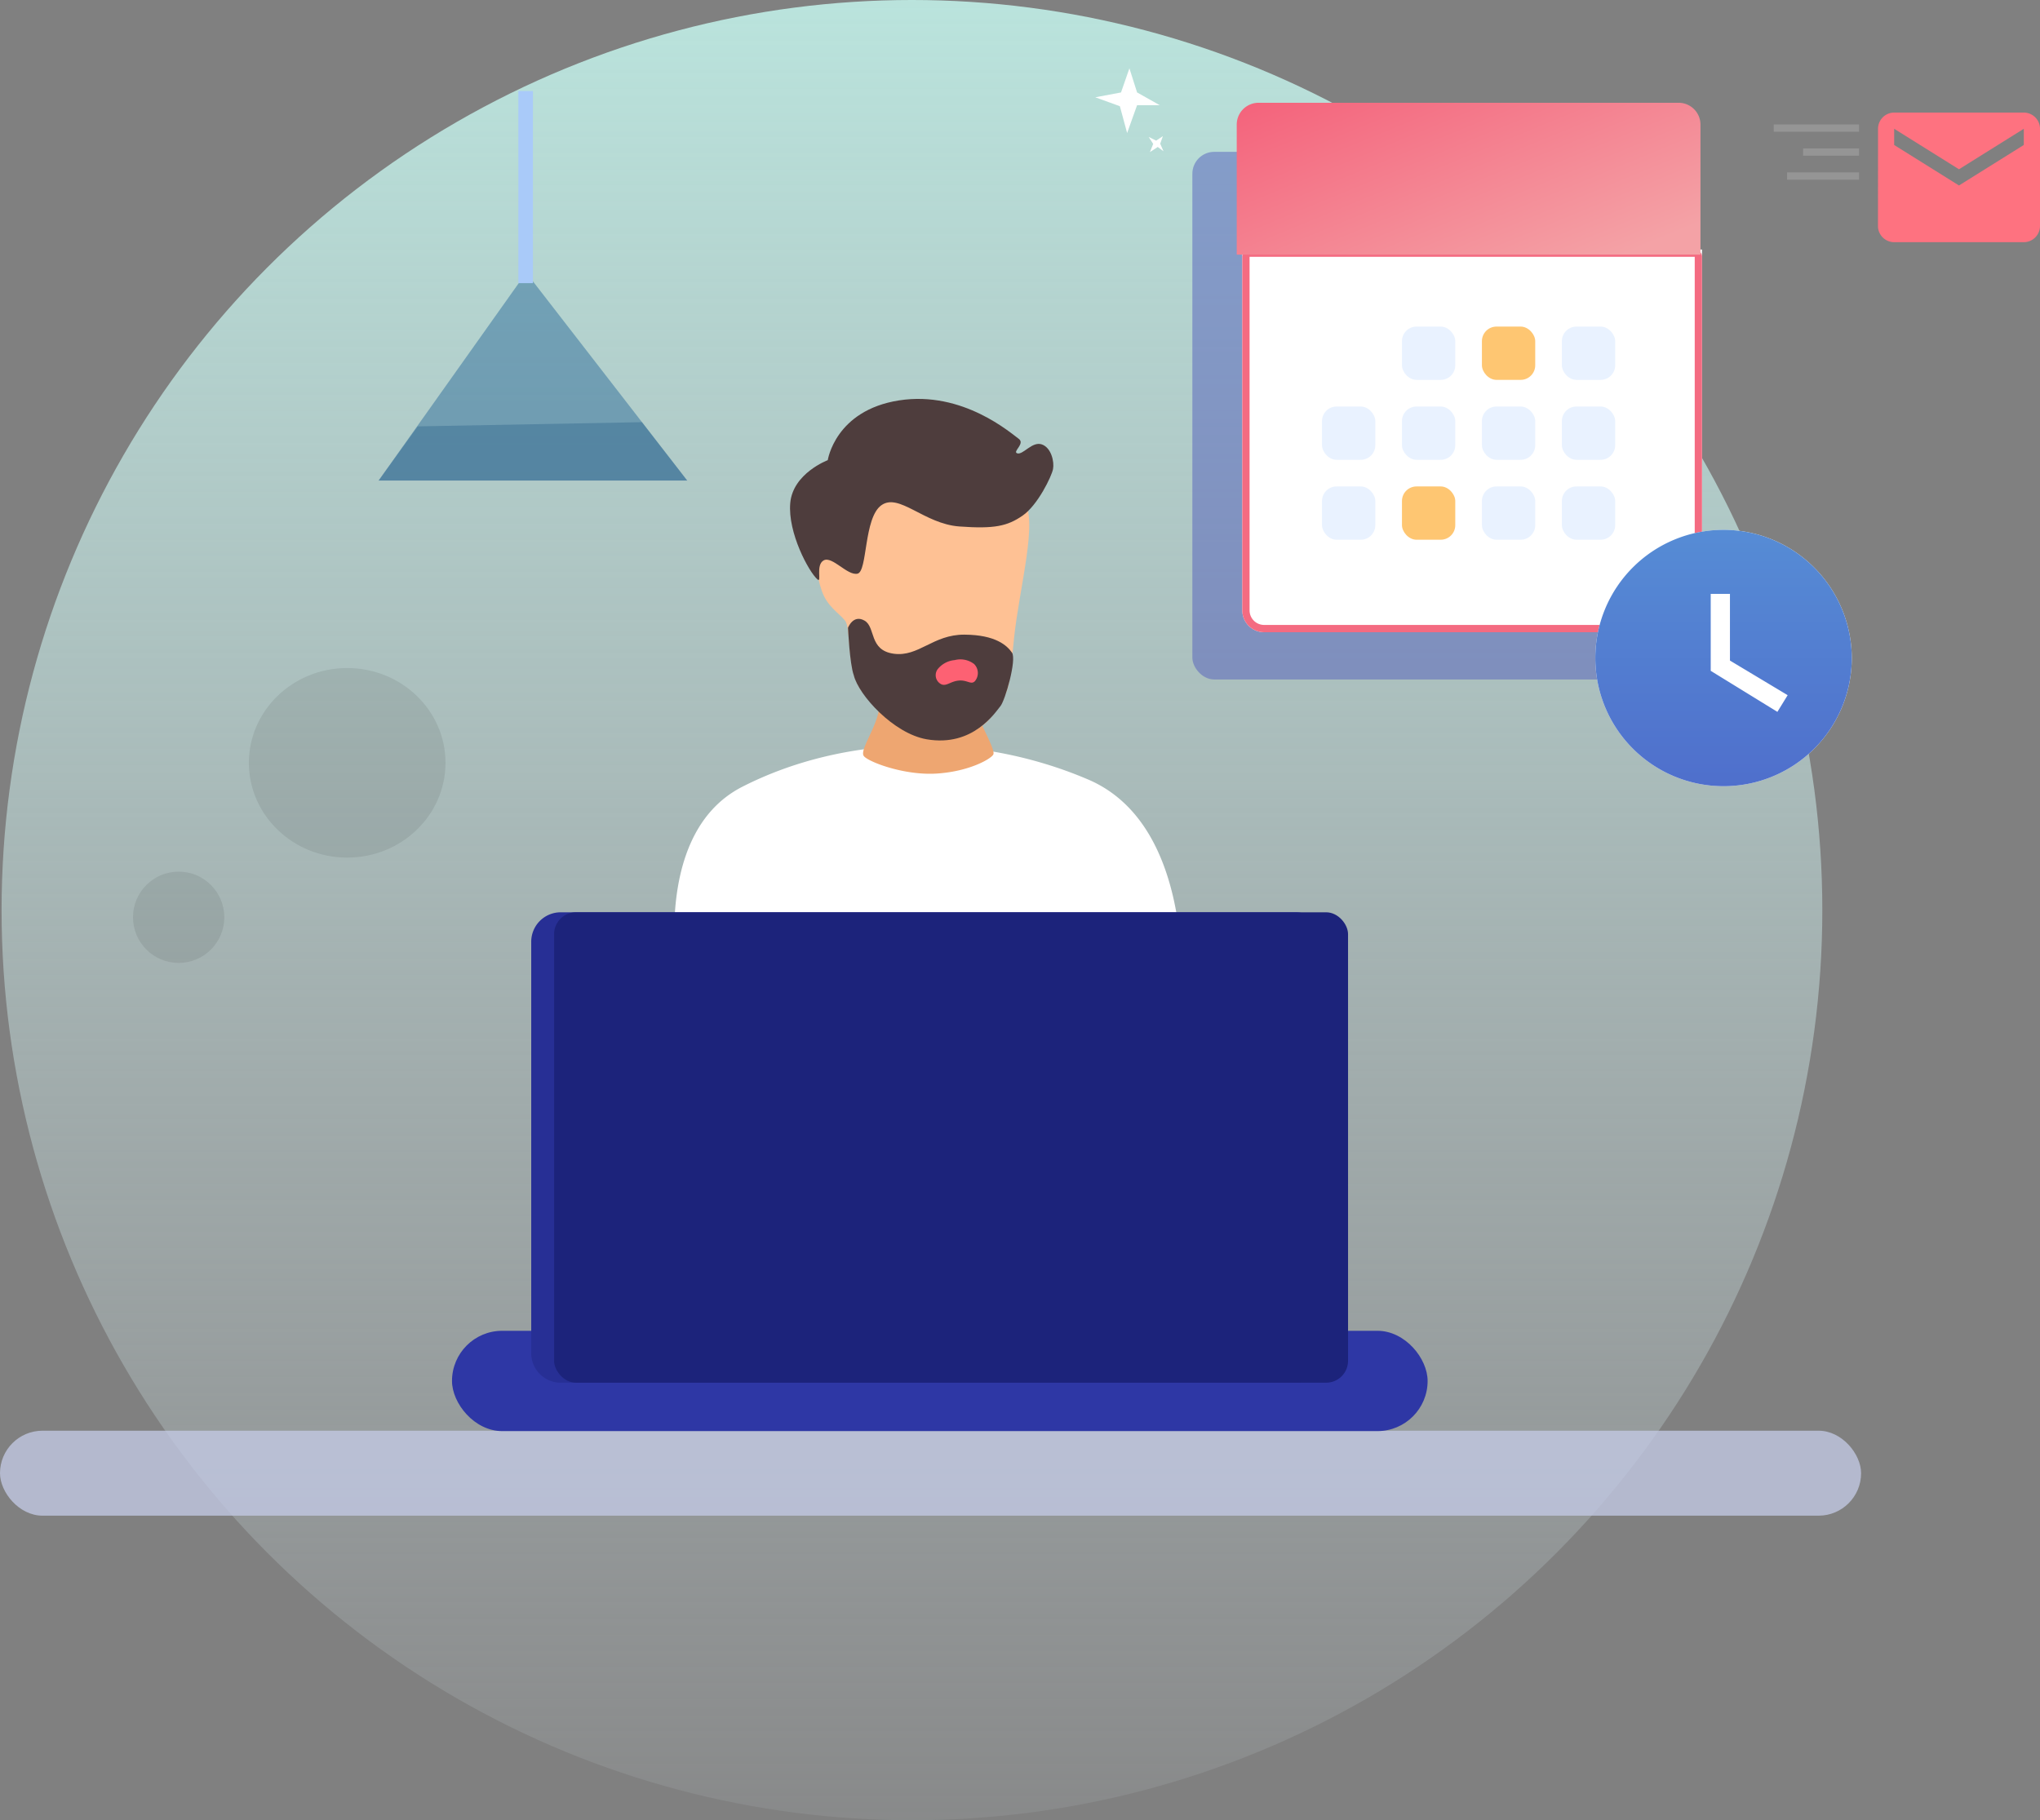 <svg xmlns="http://www.w3.org/2000/svg" xmlns:xlink="http://www.w3.org/1999/xlink" width="280.105" height="250" viewBox="0 0 280.105 250"><rect x="0" y="0" width="280.105" height="250" fill="#808080" stroke="none"/><defs><linearGradient id="a" x1="0.5" x2="0.5" y2="1" gradientUnits="objectBoundingBox"><stop offset="0" stop-color="#bae4dd"/><stop offset="1" stop-color="#cfdbe0" stop-opacity="0.102"/></linearGradient><linearGradient id="b" x2="1" y2="0.792" gradientUnits="objectBoundingBox"><stop offset="0" stop-color="#f4627b"/><stop offset="1" stop-color="#f4a2a6"/></linearGradient><linearGradient id="c" x1="0.5" x2="0.5" y2="1" gradientUnits="objectBoundingBox"><stop offset="0" stop-color="#568cd5"/><stop offset="1" stop-color="#4f6fcc"/></linearGradient></defs><g transform="translate(-5350.783 -1670)"><circle cx="125" cy="125" r="125" transform="translate(5351 1670)" fill="url(#a)"/><g transform="translate(4752.668 1594.879)"><g transform="translate(593.763 271.619)" opacity="0.76"><rect width="255.541" height="11.671" rx="5.836" transform="translate(4.352)" fill="#c4cbe6"/></g></g><g transform="translate(5412.846 1723.819)"><path d="M7.25,13.661c13.941-7.105,31.929-7.645,47.489-.989S67.421,45.1,67.421,45.1H-.935A53.777,53.777,0,0,1-2.05,31.614C-1.709,24.853.377,17.164,7.25,13.661Z" transform="translate(32.617 40.574)" fill="#fff"/><path d="M2.559,0H15.691a12.66,12.66,0,0,0,.761,4.783c.9,2.235,2.572,5.12,2.286,5.7s-3.285,2.341-7.805,2.619S1.464,11.446.941,10.674s1.451-3.483,2-5.892A9.183,9.183,0,0,0,2.559,0Z" transform="translate(55.588 39.324)" fill="#eea671"/><g transform="translate(0 71.479)"><rect width="133.958" height="13.776" rx="6.888" transform="translate(0 57.479)" fill="#2e37a5"/><path d="M4.046,0H104.969a4.046,4.046,0,0,1,4.046,4.046V60.558a4.046,4.046,0,0,1-4.046,4.046H4.046A4.046,4.046,0,0,1,0,60.558V4.046A4.046,4.046,0,0,1,4.046,0Z" transform="translate(10.878 0)" fill="#272f95"/><rect width="109.014" height="64.604" rx="3" transform="translate(14.018 0)" fill="#1c237b"/></g><g transform="translate(45.663 1.907) rotate(-3)"><g transform="translate(0 0)"><path d="M7.844.206S26.724-.836,28.749,1.767,27.561,13.7,26.477,20.689s-.868,6.594-2.768,9.41-4.3,3.9-8.552,3.769S7.472,29.82,5.324,26.936s-1.033-8.809-1.9-9.964S1.058,14.892.448,12.683-.3,8.762.986,8.134s3.8,3.119,4.834,1.776S7.844.206,7.844.206Z" transform="translate(3.308 12.907)" fill="#fec194"/><path d="M5.533,7.774S6.9,1,15.737.09,30.9,5.461,31.85,6.2s-1.043,1.771-.258,2.008,2.117-1.575,3.4-1.058,1.611,2.479,1.363,3.47S34,15.459,31.85,16.781s-3.935,1.642-8.759,1.033-8.015-5.082-10.535-3.47S10.2,23.308,8.8,23.556,5.45,20.912,4.252,21.491s-.369,3.161-.992,2.561C2.145,22.978-.489,17.462.079,13.393S5.533,7.774,5.533,7.774Z" transform="translate(0 0)" fill="#4e3d3d"/><path d="M0,1.151S.8-.688,2.314.283s.361,4.09,3.76,4.751S11.6,2.679,15.907,2.927s5.784,1.818,6.4,2.809-1.281,6.528-1.983,7.271-3.986,5.443-10.348,4C5.488,15.984.972,10.455.455,7.72-.04,6.108,0,1.151,0,1.151Z" transform="translate(7.102 29.76)" fill="#4e3d3d"/><path d="M.311,1.155A3.36,3.36,0,0,1,2.706.039,3.1,3.1,0,0,1,5.333.713a1.741,1.741,0,0,1,0,2.348c-.552.54-1.034-.227-2.208-.186S1.34,3.654.637,3.224A1.392,1.392,0,0,1,.311,1.155Z" transform="translate(18.796 36.07)" fill="#fd6173"/></g></g></g><g transform="translate(4234.27 1481.5)"><g transform="translate(1168.5 225.948)"><path d="M20.763,43.2,42.869,71.752H.5Z" transform="translate(-0.5 -43.2)" fill="#276698" opacity="0.47"/><path d="M5.868,114.977l30.79-.577,6.211,8.018H.5Z" transform="translate(-0.5 -93.866)" fill="#1d5582" opacity="0.32"/></g><line y1="26.39" transform="translate(1188.688 201)" fill="none" stroke="#a9caf9" stroke-width="2"/></g><g transform="translate(4112.512 1343.488)"><g transform="translate(1388.506 335.795)"><g transform="translate(0 0)"><path d="M0,.164l3.256,1.21L6.554,0,4.637,2.453,6.805,5.881,3.291,4.4.247,6.307,1.9,3.113Z" transform="matrix(0.616, 0.788, -0.788, 0.616, 4.97, 0)" fill="#fff"/><path d="M0,.052,1.034.436,2.08,0,1.472.779,2.16,1.867,1.045,1.4.078,2,.6.988Z" transform="matrix(0.017, 1, -1, 0.017, 9.488, 9.414)" fill="#fff"/></g><g transform="translate(13.484 4.832)"><rect width="64.123" height="72.464" rx="3" transform="translate(0 6.741)" fill="#535ebc" opacity="0.5"/><g transform="translate(5.855)"><g transform="translate(1 20.154)" fill="#fff" stroke="#f46b81" stroke-width="1"><path d="M0,0H63.123a0,0,0,0,1,0,0V49.562a3,3,0,0,1-3,3H3a3,3,0,0,1-3-3V0A0,0,0,0,1,0,0Z" stroke="none"/><path d="M1,.5H62.123a.5.5,0,0,1,.5.5V49.562a2.5,2.5,0,0,1-2.5,2.5H3a2.5,2.5,0,0,1-2.5-2.5V1A.5.5,0,0,1,1,.5Z" fill="none"/></g><path d="M3,0H60.674a3,3,0,0,1,3,3V20.859a0,0,0,0,1,0,0H0a0,0,0,0,1,0,0V3A3,3,0,0,1,3,0Z" transform="translate(0.237)" fill="url(#b)"/></g><g transform="translate(17.802 30.739)"><rect width="7.319" height="7.319" rx="2" transform="translate(10.978)" fill="#e9f2ff"/><rect width="7.319" height="7.319" rx="2" transform="translate(10.978 10.978)" fill="#e9f2ff"/><rect width="7.319" height="7.319" rx="2" transform="translate(10.978 21.956)" fill="#fec672"/><rect width="7.319" height="7.319" rx="2" transform="translate(0 10.978)" fill="#e9f2ff"/><rect width="7.319" height="7.319" rx="2" transform="translate(0 21.956)" fill="#e9f2ff"/><rect width="7.319" height="7.319" rx="2" transform="translate(21.956)" fill="#fec672"/><rect width="7.319" height="7.319" rx="2" transform="translate(21.956 10.978)" fill="#e9f2ff"/><rect width="7.319" height="7.319" rx="2" transform="translate(21.956 21.956)" fill="#e9f2ff"/><rect width="7.319" height="7.319" rx="2" transform="translate(32.935)" fill="#e9f2ff"/><rect width="7.319" height="7.319" rx="2" transform="translate(32.935 10.978)" fill="#e9f2ff"/><rect width="7.319" height="7.319" rx="2" transform="translate(32.935 21.956)" fill="#e9f2ff"/></g><g transform="translate(55.329 58.654)"><path d="M19.606,2A17.606,17.606,0,1,0,37.213,19.606,17.658,17.658,0,0,0,19.606,2Z" transform="translate(-2 -2)" fill="#fff"/><path d="M19.606,2A17.606,17.606,0,1,0,37.213,19.606,17.658,17.658,0,0,0,19.606,2ZM27,27l-9.155-5.634V10.8h2.641v9.155l7.923,4.754L27,27Z" transform="translate(-2 -2)" fill="url(#c)"/></g></g></g><g transform="translate(1481.819 341.974)"><path d="M22.024,4H4.225A2.222,2.222,0,0,0,2.011,6.225L2,19.574A2.231,2.231,0,0,0,4.225,21.8h17.8a2.231,2.231,0,0,0,2.225-2.225V6.225A2.231,2.231,0,0,0,22.024,4Zm0,4.45-8.9,5.562L4.225,8.45V6.225l8.9,5.562,8.9-5.562Z" transform="translate(12.308 -4)" fill="#fe7280"/><line x2="11.71" transform="translate(0 2.13)" fill="none" stroke="#959595" stroke-width="1"/><line x2="7.685" transform="translate(4.025 5.423)" fill="none" stroke="#959595" stroke-width="1"/><line x2="9.88" transform="translate(1.83 8.717)" fill="none" stroke="#959595" stroke-width="1"/></g></g><ellipse cx="13.499" cy="13.017" rx="13.499" ry="13.017" transform="translate(5384.956 1761.751)" opacity="0.08"/><ellipse cx="6.268" cy="6.268" rx="6.268" ry="6.268" transform="translate(5369.046 1789.714)" opacity="0.08"/></g></svg>